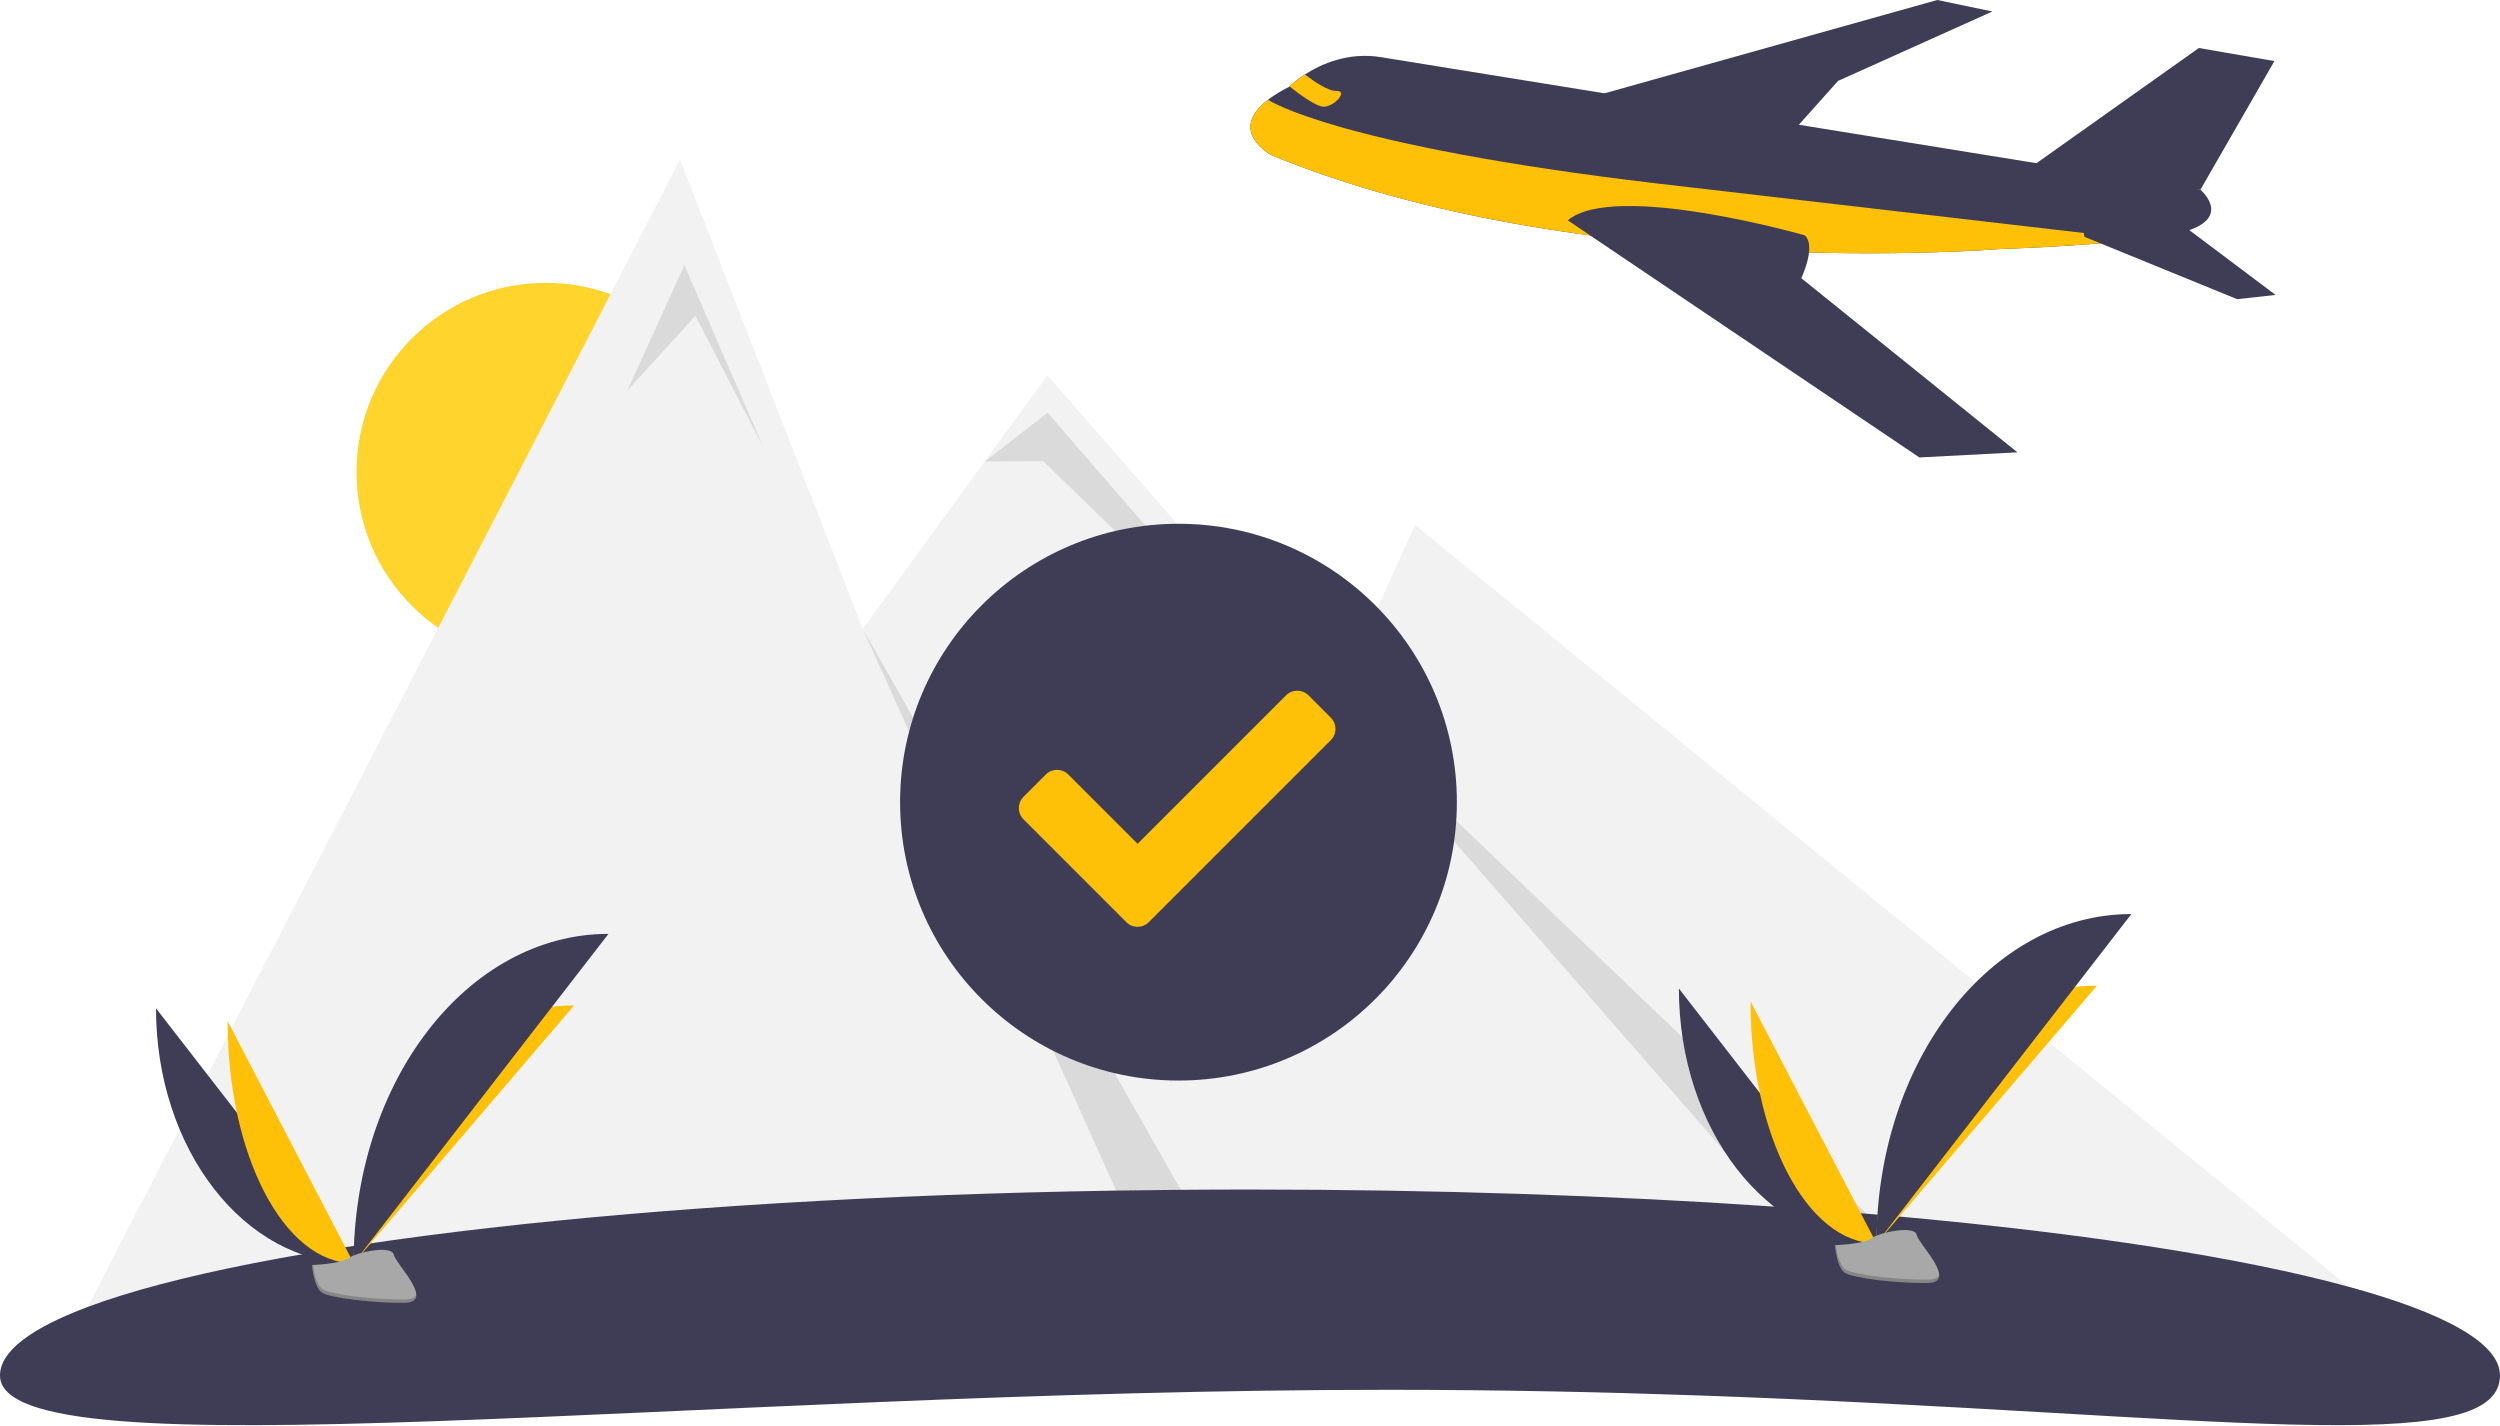 <svg width="1136" height="648" viewBox="0 0 1136 648" fill="none" xmlns="http://www.w3.org/2000/svg">
<g clip-path="url(#clip0)">
<path d="M248 300.522C295.496 300.522 334 262.019 334 214.522C334 167.026 295.496 128.522 248 128.522C200.504 128.522 162 167.026 162 214.522C162 262.019 200.504 300.522 248 300.522Z" fill="#FED42D"/>
<path d="M1100.4 611.792C1095.34 616.343 1090.02 620.594 1084.47 624.522C1071.29 633.793 1057.04 641.451 1042.04 647.332C979.69 645.832 888.03 638.182 772.33 634.102C763.7 631.152 754.873 627.959 745.85 624.522C733.91 619.972 721.627 614.972 709 609.522C656.56 586.862 602.72 572.132 549.39 563.332C537.93 561.442 526.5 559.822 515.1 558.472C274.28 529.672 52.2 614.292 26.48 624.522H24L39.82 593.882L309 72.522L371.95 234.142L392.04 285.732L447.41 209.752L476 170.522L606.2 319.792L643 238.522L897.78 446.442L911.99 458.032L926.37 469.772L930.95 473.512L1067.16 584.672L1100.4 611.792Z" fill="#F2F2F2"/>
<path opacity="0.1" d="M285 177.523L311 120.523L347 203.523L316 143.523L285 177.523Z" fill="black"/>
<path opacity="0.1" d="M549.39 563.332C537.93 561.442 526.5 559.823 515.1 558.473L392.04 285.732L549.39 563.332Z" fill="black"/>
<path opacity="0.1" d="M447.411 209.752L476 187.523L606 337.523L474 209.523L447.411 209.752Z" fill="black"/>
<path opacity="0.1" d="M606.197 319.789L866 568.523L830.464 576.904L606.197 319.789Z" fill="black"/>
<path d="M1136 625.023C1136 644.393 1103.04 648.803 1042.04 647.333C979.69 645.833 888.03 638.183 772.33 634.103C728.57 632.563 681.36 631.523 631 631.523C317.3 631.523 0 671.693 0 625.023C0 614.023 14.12 603.523 39.82 593.883C116.02 565.303 294 544.373 507.22 541.003C516.92 540.843 526.69 540.726 536.53 540.653C546.95 540.563 557.44 540.519 568 540.523C652.77 540.523 733.21 543.283 805.46 548.233C805.69 548.253 805.91 548.273 806.14 548.283C811.94 548.683 817.683 549.096 823.37 549.523C829.58 549.993 835.723 550.476 841.8 550.973C843.05 551.073 844.3 551.173 845.54 551.283C846.44 551.353 847.34 551.433 848.23 551.513C849.87 551.643 851.51 551.783 853.13 551.933C853.187 551.931 853.244 551.934 853.3 551.943C856.28 552.203 859.24 552.463 862.18 552.723C862.49 552.753 862.8 552.783 863.11 552.803C948.56 560.553 1019.18 571.563 1067.16 584.673C1111.06 596.663 1136 610.403 1136 625.023Z" fill="#3F3D56"/>
<path d="M70.887 458.182C70.887 522.198 111.047 573.999 160.678 573.999Z" fill="#3F3D56"/>
<path d="M160.678 573.999C160.678 509.264 205.494 456.881 260.879 456.881Z" fill="#FFC107"/>
<path d="M103.42 463.985C103.42 524.794 129.029 573.999 160.678 573.999Z" fill="#FFC107"/>
<path d="M160.678 573.999C160.678 491.282 212.479 424.348 276.495 424.348Z" fill="#3F3D56"/>
<path d="M141.788 574.816C141.788 574.816 154.522 574.424 158.36 571.691C162.197 568.958 177.947 565.695 178.899 570.078C179.851 574.461 198.036 591.875 183.66 591.991C169.283 592.107 150.255 589.752 146.425 587.419C142.595 585.086 141.788 574.816 141.788 574.816Z" fill="#A8A8A8"/>
<path opacity="0.2" d="M183.916 590.466C169.54 590.582 150.512 588.226 146.681 585.893C143.764 584.116 142.602 577.741 142.213 574.799C141.944 574.811 141.788 574.816 141.788 574.816C141.788 574.816 142.595 585.086 146.425 587.419C150.255 589.752 169.283 592.107 183.66 591.991C187.809 591.958 189.243 590.481 189.164 588.294C188.588 589.616 187.005 590.441 183.916 590.466Z" fill="black"/>
<path d="M762.887 449.182C762.887 513.198 803.047 564.999 852.678 564.999L762.887 449.182Z" fill="#3F3D56"/>
<path d="M852.678 564.999C852.678 500.264 897.494 447.881 952.879 447.881L852.678 564.999Z" fill="#FFC107"/>
<path d="M795.42 454.985C795.42 515.794 821.029 564.999 852.678 564.999L795.42 454.985Z" fill="#FFC107"/>
<path d="M852.678 564.999C852.678 482.282 904.479 415.348 968.495 415.348L852.678 564.999Z" fill="#3F3D56"/>
<path d="M833.788 565.816C833.788 565.816 846.522 565.424 850.36 562.691C854.197 559.958 869.947 556.695 870.899 561.078C871.851 565.461 890.036 582.875 875.66 582.991C861.283 583.107 842.255 580.752 838.425 578.419C834.595 576.086 833.788 565.816 833.788 565.816Z" fill="#A8A8A8"/>
<path opacity="0.2" d="M875.916 581.466C861.54 581.582 842.512 579.226 838.681 576.893C835.764 575.116 834.602 568.741 834.213 565.799C833.944 565.811 833.788 565.816 833.788 565.816C833.788 565.816 834.595 576.086 838.425 578.419C842.255 580.752 861.283 583.107 875.66 582.991C879.809 582.958 881.243 581.481 881.164 579.294C880.588 580.616 879.005 581.441 875.916 581.466Z" fill="black"/>
<path d="M490 452.609C491.945 452.609 493.522 451.033 493.522 449.088C493.522 447.143 491.945 445.566 490 445.566C488.055 445.566 486.479 447.143 486.479 449.088C486.479 451.033 488.055 452.609 490 452.609Z" fill="#F2F2F2"/>
<path d="M995.395 104.367C990.538 106.16 982.012 107.627 972.141 108.811C945.303 112.032 908.521 113.175 908.521 113.175C908.521 113.175 719.496 128.854 577.815 70.544C577.815 70.544 557.207 59.738 576.35 45.2C579.291 43.025 582.419 41.115 585.698 39.493C585.698 39.493 585.777 39.412 585.934 39.263C588.108 37.252 590.459 35.44 592.957 33.849C600.296 29.105 612.691 23.476 627.773 26.025L999.865 86.212C999.865 86.212 1013.46 97.695 995.395 104.367Z" fill="#F2F2F2"/>
<path d="M921.25 77.092L999.15 21.821L1033.48 27.759L999.864 86.211C999.864 86.211 922.145 86.829 921.25 77.092Z" fill="#F2F2F2"/>
<path d="M725.129 43.517L880.294 0L905.307 5.226L835.216 36.756L813.306 61.264L725.129 43.517Z" fill="#F2F2F2"/>
<path d="M972.141 108.811C945.303 112.031 908.521 113.175 908.521 113.175C908.521 113.175 719.496 128.854 577.815 70.544C577.815 70.544 557.207 59.738 576.35 45.2L576.415 45.466C576.415 45.466 606.984 66.128 753.051 83.38L972.141 108.811Z" fill="#F2F2F2"/>
<path d="M947.198 107.616L1016.57 135.94L1034 134.005L992.504 102.821C992.504 102.821 942.315 92.117 947.198 107.616Z" fill="#F2F2F2"/>
<path d="M601.543 48.492C598.231 48.55 590.648 42.996 585.934 39.262C588.108 37.252 590.459 35.44 592.957 33.849C596.757 36.765 603.522 41.488 607.282 41.32C612.71 41.077 606.526 48.406 601.543 48.492Z" fill="#F2F2F2"/>
<path d="M916.702 205.532L872.163 207.86L746.943 123.42L723.697 107.744L712.398 100.125C733.585 82.218 820.014 106.908 820.014 106.908C821.67 108.305 822.195 110.625 822.119 113.187C821.977 117.989 819.722 123.641 818.853 125.653C818.644 126.137 818.515 126.41 818.515 126.41L916.702 205.532Z" fill="#F2F2F2"/>
<path d="M995.395 104.367C990.538 106.16 982.012 107.627 972.141 108.811C945.303 112.032 908.521 113.175 908.521 113.175C908.521 113.175 719.496 128.854 577.815 70.544C577.815 70.544 557.207 59.738 576.35 45.2C579.291 43.025 582.419 41.115 585.698 39.493C585.698 39.493 585.777 39.412 585.934 39.263C588.108 37.252 590.459 35.44 592.957 33.849C600.296 29.105 612.691 23.476 627.773 26.025L999.865 86.212C999.865 86.212 1013.46 97.695 995.395 104.367Z" fill="#3F3D56"/>
<path d="M921.25 77.092L999.15 21.821L1033.48 27.759L999.864 86.211C999.864 86.211 922.145 86.829 921.25 77.092Z" fill="#3F3D56"/>
<path d="M725.129 43.517L880.294 0L905.307 5.226L835.216 36.756L813.306 61.264L725.129 43.517Z" fill="#3F3D56"/>
<path d="M972.141 108.811C945.303 112.031 908.521 113.175 908.521 113.175C908.521 113.175 719.496 128.854 577.815 70.544C577.815 70.544 557.207 59.738 576.35 45.2L576.415 45.466C576.415 45.466 606.984 66.128 753.051 83.38L972.141 108.811Z" fill="#FFC107"/>
<path d="M947.198 107.616L1016.57 135.94L1034 134.005L992.504 102.821C992.504 102.821 942.315 92.117 947.198 107.616Z" fill="#3F3D56"/>
<path d="M601.543 48.492C598.231 48.55 590.648 42.996 585.934 39.262C588.108 37.252 590.459 35.44 592.957 33.849C596.757 36.765 603.522 41.488 607.282 41.32C612.71 41.077 606.526 48.406 601.543 48.492Z" fill="#FFC107"/>
<path d="M916.702 205.532L872.163 207.86L746.943 123.42L723.697 107.744L712.398 100.125C733.585 82.218 820.014 106.908 820.014 106.908C821.67 108.305 822.195 110.625 822.119 113.187C821.977 117.989 819.722 123.641 818.853 125.653C818.644 126.137 818.515 126.41 818.515 126.41L916.702 205.532Z" fill="#3F3D56"/>
<g filter="url(#filter0_d)">
<circle cx="530.5" cy="359.5" r="126.5" fill="#3F3D56"/>
<g clip-path="url(#clip1)">
<path d="M506.826 414.04L460.063 367.277C457.254 364.467 457.254 359.912 460.063 357.102L470.237 346.928C473.047 344.118 477.602 344.118 480.412 346.928L511.913 378.43L579.387 310.956C582.196 308.147 586.752 308.147 589.561 310.956L599.735 321.131C602.544 323.94 602.544 328.495 599.735 331.305L517 414.04C514.191 416.849 509.636 416.849 506.826 414.04V414.04Z" fill="#FFC107"/>
</g>
</g>
</g>
<defs>
<filter id="filter0_d" x="399" y="228" width="273" height="273" filterUnits="userSpaceOnUse" color-interpolation-filters="sRGB">
<feFlood flood-opacity="0" result="BackgroundImageFix"/>
<feColorMatrix in="SourceAlpha" type="matrix" values="0 0 0 0 0 0 0 0 0 0 0 0 0 0 0 0 0 0 127 0" result="hardAlpha"/>
<feOffset dx="5" dy="5"/>
<feGaussianBlur stdDeviation="5"/>
<feColorMatrix type="matrix" values="0 0 0 0 0 0 0 0 0 0 0 0 0 0 0 0 0 0 0.25 0"/>
<feBlend mode="normal" in2="BackgroundImageFix" result="effect1_dropShadow"/>
<feBlend mode="normal" in="SourceGraphic" in2="effect1_dropShadow" result="shape"/>
</filter>
<clipPath id="clip0">
<rect width="1136" height="647.595" fill="white"/>
</clipPath>
<clipPath id="clip1">
<rect width="143.886" height="143.886" fill="white" transform="translate(457.956 290.555)"/>
</clipPath>
</defs>
</svg>
